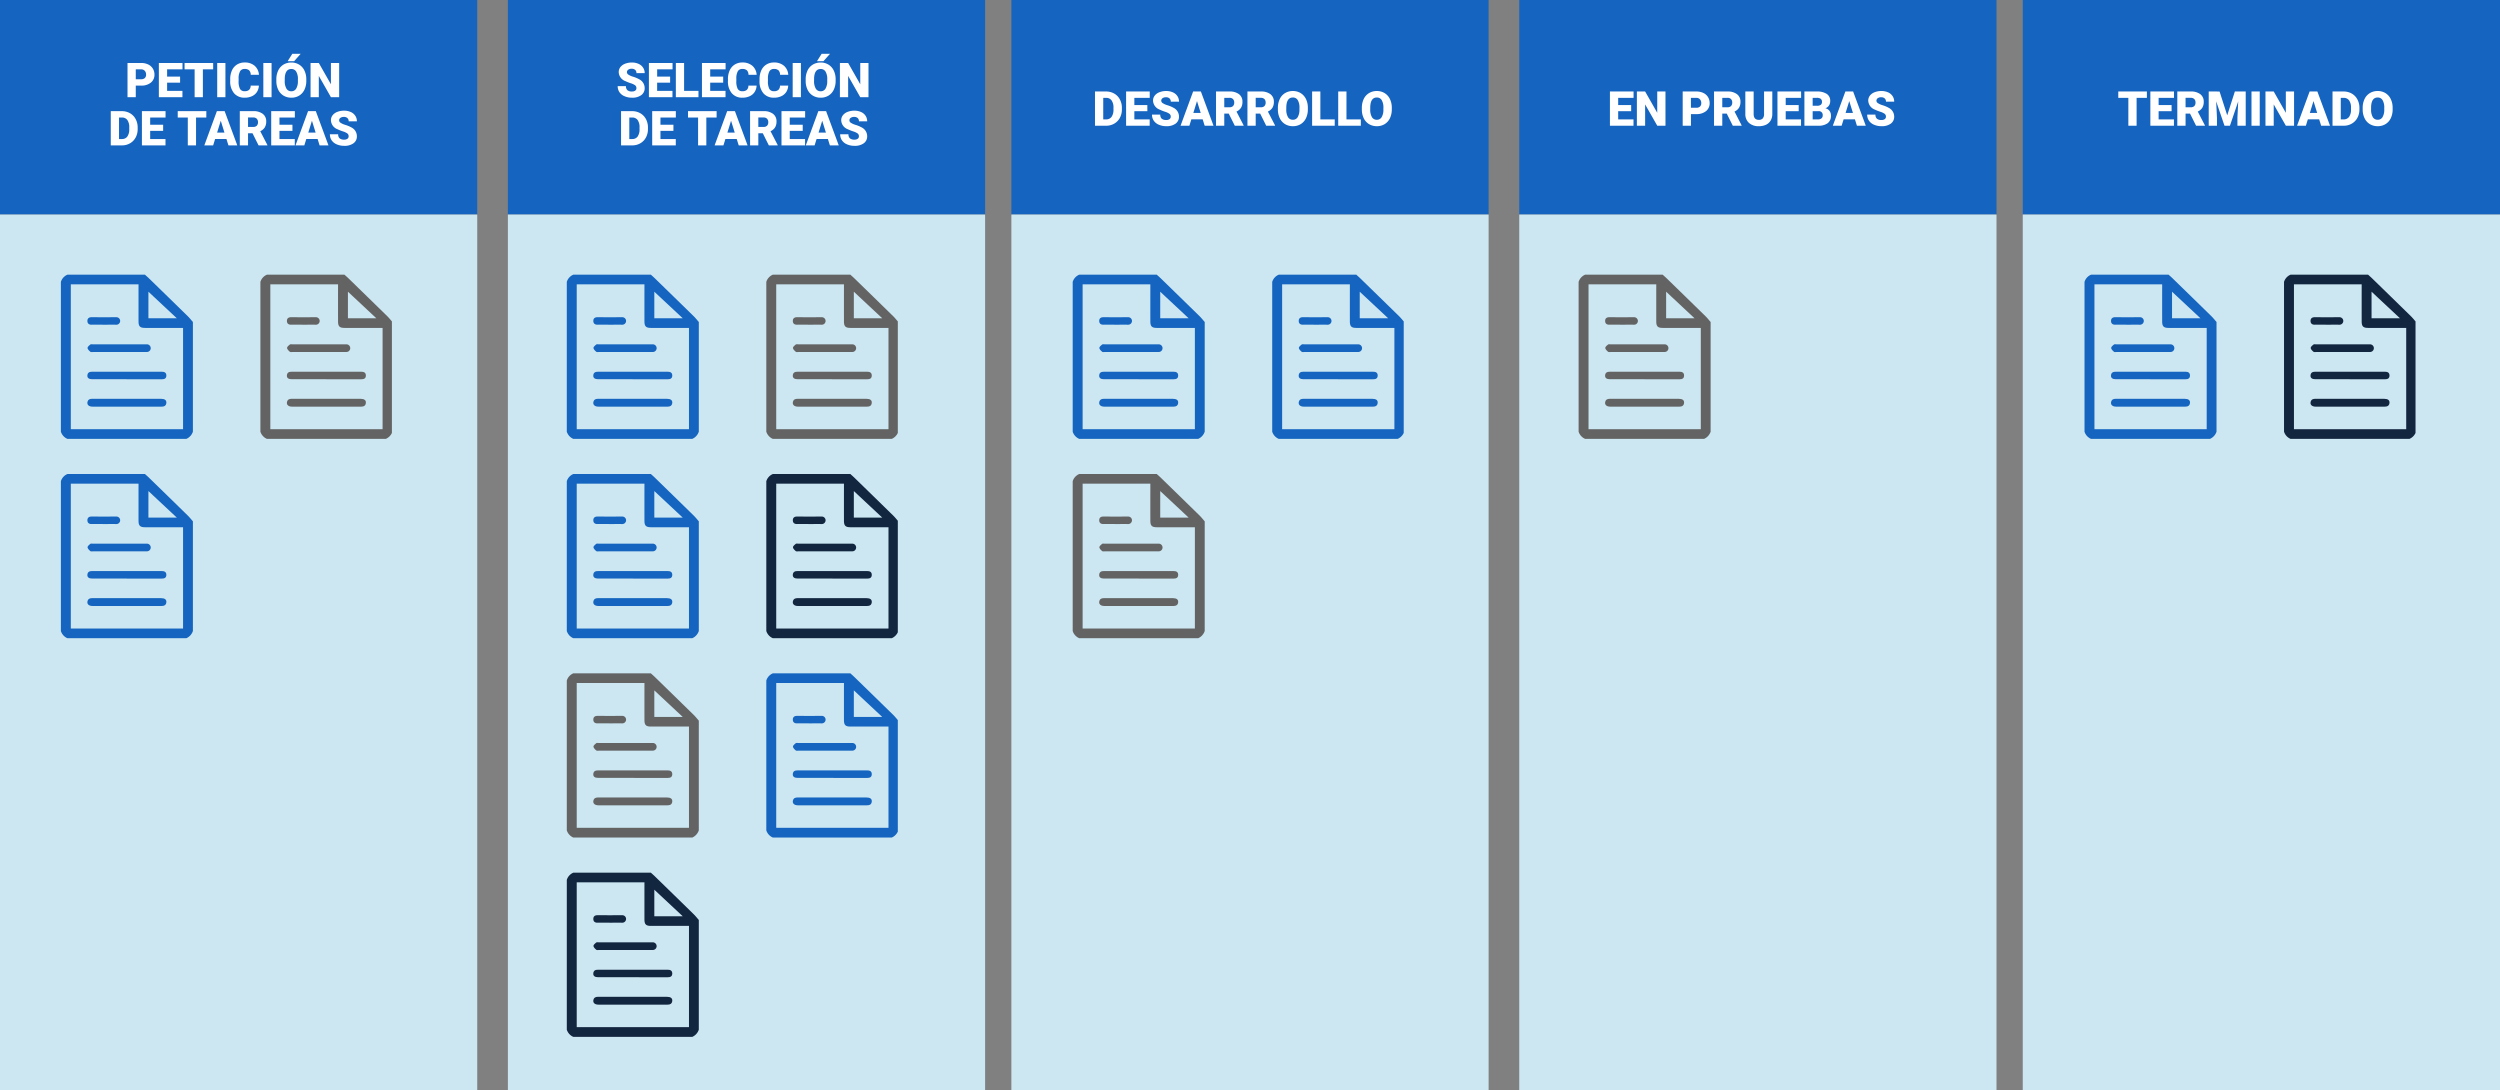 <svg xmlns="http://www.w3.org/2000/svg" xmlns:xlink="http://www.w3.org/1999/xlink" width="571" height="249" viewBox="0 0 571 249">
  <rect x="0" y="0" width="571" height="249" fill="#808080" stroke="none"/>
  <defs>
    <clipPath id="clip-path">
      <rect id="Rectángulo_57070" data-name="Rectángulo 57070" width="30.036" height="37.545" fill="#1464c0"/>
    </clipPath>
    <clipPath id="clip-path-3">
      <rect id="Rectángulo_57070-3" data-name="Rectángulo 57070" width="30.036" height="37.545" fill="#636363"/>
    </clipPath>
    <clipPath id="clip-path-10">
      <rect id="Rectángulo_57070-10" data-name="Rectángulo 57070" width="30.036" height="37.545" fill="#12263f"/>
    </clipPath>
  </defs>
  <g id="Grupo_180621" data-name="Grupo 180621" transform="translate(5230 8525)">
    <path id="Trazado_232147" data-name="Trazado 232147" d="M0,0H109V49H0Z" transform="translate(-5230 -8525)" fill="#1464c0"/>
    <path id="Trazado_232148" data-name="Trazado 232148" d="M0,0H109V49H0Z" transform="translate(-4999 -8525)" fill="#1464c0"/>
    <path id="Trazado_232149" data-name="Trazado 232149" d="M0,0H109V49H0Z" transform="translate(-4883 -8525)" fill="#1464c0"/>
    <path id="Trazado_232150" data-name="Trazado 232150" d="M0,0H109V49H0Z" transform="translate(-4768 -8525)" fill="#1464c0"/>
    <path id="Trazado_232151" data-name="Trazado 232151" d="M0,0H109V49H0Z" transform="translate(-5114 -8525)" fill="#1464c0"/>
    <path id="Trazado_232152" data-name="Trazado 232152" d="M0,0H109V200H0Z" transform="translate(-5230 -8476)" fill="#cce7f2"/>
    <path id="Trazado_232153" data-name="Trazado 232153" d="M0,0H109V200H0Z" transform="translate(-4999 -8476)" fill="#cce7f2"/>
    <path id="Trazado_232154" data-name="Trazado 232154" d="M0,0H109V200H0Z" transform="translate(-4883 -8476)" fill="#cce7f2"/>
    <path id="Trazado_232155" data-name="Trazado 232155" d="M0,0H109V200H0Z" transform="translate(-4768 -8476)" fill="#cce7f2"/>
    <path id="Trazado_232156" data-name="Trazado 232156" d="M0,0H109V200H0Z" transform="translate(-5114 -8476)" fill="#cce7f2"/>
    <g id="Grupo_179412" data-name="Grupo 179412" transform="translate(-5216.094 -8462.302)">
      <g id="Grupo_179378" data-name="Grupo 179378" transform="translate(0 0)" clip-path="url(#clip-path)">
        <path id="Trazado_228790" data-name="Trazado 228790" d="M0,35.856V1.65A2.6,2.6,0,0,1,1.5,0H19.2c.328.3.664.589.981.9q4.427,4.309,8.843,8.628c.4.4.753.85,1.127,1.277V35.856a2.719,2.719,0,0,1-1.5,1.65H1.5A2.659,2.659,0,0,1,0,35.856m27.907-23.7c-2.959,0-5.832,0-8.7,0-1.118,0-1.47-.354-1.472-1.487q-.007-3.825,0-7.651V2.205H2.267v33.08h25.64Zm-1.425-2.2L19.991,3.888V9.96Z" transform="translate(0 0.039)" fill="#1464c0"/>
        <path id="Trazado_228791" data-name="Trazado 228791" d="M49.365,188.964q3.9,0,7.793,0c.809,0,1.232.307,1.193.9-.046.7-.511.894-1.142.893q-7.868-.008-15.735-.006c-.841,0-1.3-.448-1.134-1.093.141-.563.552-.7,1.083-.7,2.647.01,5.3,0,7.943,0" transform="translate(-34.26 -160.571)" fill="#1464c0"/>
        <path id="Trazado_228792" data-name="Trazado 228792" d="M49.294,149.434q-3.933,0-7.866,0c-.765,0-1.158-.3-1.113-.873.051-.661.478-.843,1.09-.842q7.941.016,15.882,0c.615,0,1.063.192,1.067.856s-.411.873-1.044.868c-2.672-.019-5.344-.008-8.016-.008" transform="translate(-34.264 -125.516)" fill="#1464c0"/>
        <path id="Trazado_228793" data-name="Trazado 228793" d="M47.752,107.674q-2.922,0-5.845,0c-.223,0-.519.057-.655-.06-.273-.235-.617-.564-.632-.869-.012-.256.372-.568.639-.784.125-.1.385-.043.584-.044q5.994,0,11.989,0c.1,0,.2,0,.3,0a.877.877,0,1,1-.011,1.752c-.974.015-1.948.006-2.922.006H47.752" transform="translate(-34.526 -89.972)" fill="#1464c0"/>
        <path id="Trazado_228794" data-name="Trazado 228794" d="M44.09,66.483c-.922,0-1.844-.008-2.765,0-.621.008-.957-.311-.941-.9.015-.56.379-.814.95-.811q2.84.016,5.68,0A.855.855,0,1,1,47,66.486c-.971-.012-1.943,0-2.915,0" transform="translate(-34.325 -55.019)" fill="#1464c0"/>
      </g>
    </g>
    <g id="Grupo_179413" data-name="Grupo 179413" transform="translate(-4984.996 -8462.302)">
      <g id="Grupo_179378-2" data-name="Grupo 179378" transform="translate(0 0)" clip-path="url(#clip-path)">
        <path id="Trazado_228790-2" data-name="Trazado 228790" d="M0,35.856V1.65A2.6,2.6,0,0,1,1.5,0H19.2c.328.3.664.589.981.9q4.427,4.309,8.843,8.628c.4.4.753.85,1.127,1.277V35.856a2.719,2.719,0,0,1-1.5,1.65H1.5A2.659,2.659,0,0,1,0,35.856m27.907-23.7c-2.959,0-5.832,0-8.7,0-1.118,0-1.47-.354-1.472-1.487q-.007-3.825,0-7.651V2.205H2.267v33.08h25.64Zm-1.425-2.2L19.991,3.888V9.96Z" transform="translate(0 0.039)" fill="#1464c0"/>
        <path id="Trazado_228791-2" data-name="Trazado 228791" d="M49.365,188.964q3.9,0,7.793,0c.809,0,1.232.307,1.193.9-.046.7-.511.894-1.142.893q-7.868-.008-15.735-.006c-.841,0-1.3-.448-1.134-1.093.141-.563.552-.7,1.083-.7,2.647.01,5.3,0,7.943,0" transform="translate(-34.26 -160.571)" fill="#1464c0"/>
        <path id="Trazado_228792-2" data-name="Trazado 228792" d="M49.294,149.434q-3.933,0-7.866,0c-.765,0-1.158-.3-1.113-.873.051-.661.478-.843,1.09-.842q7.941.016,15.882,0c.615,0,1.063.192,1.067.856s-.411.873-1.044.868c-2.672-.019-5.344-.008-8.016-.008" transform="translate(-34.264 -125.516)" fill="#1464c0"/>
        <path id="Trazado_228793-2" data-name="Trazado 228793" d="M47.752,107.674q-2.922,0-5.845,0c-.223,0-.519.057-.655-.06-.273-.235-.617-.564-.632-.869-.012-.256.372-.568.639-.784.125-.1.385-.043.584-.044q5.994,0,11.989,0c.1,0,.2,0,.3,0a.877.877,0,1,1-.011,1.752c-.974.015-1.948.006-2.922.006H47.752" transform="translate(-34.526 -89.972)" fill="#1464c0"/>
        <path id="Trazado_228794-2" data-name="Trazado 228794" d="M44.09,66.483c-.922,0-1.844-.008-2.765,0-.621.008-.957-.311-.941-.9.015-.56.379-.814.95-.811q2.84.016,5.68,0A.855.855,0,1,1,47,66.486c-.971-.012-1.943,0-2.915,0" transform="translate(-34.325 -55.019)" fill="#1464c0"/>
      </g>
    </g>
    <g id="Grupo_179414" data-name="Grupo 179414" transform="translate(-4869.446 -8462.302)">
      <g id="Grupo_179378-3" data-name="Grupo 179378" transform="translate(0 0)" clip-path="url(#clip-path-3)">
        <path id="Trazado_228790-3" data-name="Trazado 228790" d="M0,35.856V1.65A2.6,2.6,0,0,1,1.5,0H19.2c.328.3.664.589.981.9q4.427,4.309,8.843,8.628c.4.4.753.85,1.127,1.277V35.856a2.719,2.719,0,0,1-1.5,1.65H1.5A2.659,2.659,0,0,1,0,35.856m27.907-23.7c-2.959,0-5.832,0-8.7,0-1.118,0-1.47-.354-1.472-1.487q-.007-3.825,0-7.651V2.205H2.267v33.08h25.64Zm-1.425-2.2L19.991,3.888V9.96Z" transform="translate(0 0.039)" fill="#636363"/>
        <path id="Trazado_228791-3" data-name="Trazado 228791" d="M49.365,188.964q3.9,0,7.793,0c.809,0,1.232.307,1.193.9-.046.7-.511.894-1.142.893q-7.868-.008-15.735-.006c-.841,0-1.3-.448-1.134-1.093.141-.563.552-.7,1.083-.7,2.647.01,5.3,0,7.943,0" transform="translate(-34.26 -160.571)" fill="#636363"/>
        <path id="Trazado_228792-3" data-name="Trazado 228792" d="M49.294,149.434q-3.933,0-7.866,0c-.765,0-1.158-.3-1.113-.873.051-.661.478-.843,1.09-.842q7.941.016,15.882,0c.615,0,1.063.192,1.067.856s-.411.873-1.044.868c-2.672-.019-5.344-.008-8.016-.008" transform="translate(-34.264 -125.516)" fill="#636363"/>
        <path id="Trazado_228793-3" data-name="Trazado 228793" d="M47.752,107.674q-2.922,0-5.845,0c-.223,0-.519.057-.655-.06-.273-.235-.617-.564-.632-.869-.012-.256.372-.568.639-.784.125-.1.385-.043.584-.044q5.994,0,11.989,0c.1,0,.2,0,.3,0a.877.877,0,1,1-.011,1.752c-.974.015-1.948.006-2.922.006H47.752" transform="translate(-34.526 -89.972)" fill="#636363"/>
        <path id="Trazado_228794-3" data-name="Trazado 228794" d="M44.09,66.483c-.922,0-1.844-.008-2.765,0-.621.008-.957-.311-.941-.9.015-.56.379-.814.95-.811q2.84.016,5.68,0A.855.855,0,1,1,47,66.486c-.971-.012-1.943,0-2.915,0" transform="translate(-34.325 -55.019)" fill="#636363"/>
      </g>
    </g>
    <g id="Grupo_179415" data-name="Grupo 179415" transform="translate(-4753.897 -8462.302)">
      <g id="Grupo_179378-4" data-name="Grupo 179378" transform="translate(0 0)" clip-path="url(#clip-path)">
        <path id="Trazado_228790-4" data-name="Trazado 228790" d="M0,35.856V1.65A2.6,2.6,0,0,1,1.5,0H19.2c.328.3.664.589.981.9q4.427,4.309,8.843,8.628c.4.4.753.85,1.127,1.277V35.856a2.719,2.719,0,0,1-1.5,1.65H1.5A2.659,2.659,0,0,1,0,35.856m27.907-23.7c-2.959,0-5.832,0-8.7,0-1.118,0-1.47-.354-1.472-1.487q-.007-3.825,0-7.651V2.205H2.267v33.08h25.64Zm-1.425-2.2L19.991,3.888V9.96Z" transform="translate(0 0.039)" fill="#1464c0"/>
        <path id="Trazado_228791-4" data-name="Trazado 228791" d="M49.365,188.964q3.9,0,7.793,0c.809,0,1.232.307,1.193.9-.046.7-.511.894-1.142.893q-7.868-.008-15.735-.006c-.841,0-1.3-.448-1.134-1.093.141-.563.552-.7,1.083-.7,2.647.01,5.3,0,7.943,0" transform="translate(-34.26 -160.571)" fill="#1464c0"/>
        <path id="Trazado_228792-4" data-name="Trazado 228792" d="M49.294,149.434q-3.933,0-7.866,0c-.765,0-1.158-.3-1.113-.873.051-.661.478-.843,1.09-.842q7.941.016,15.882,0c.615,0,1.063.192,1.067.856s-.411.873-1.044.868c-2.672-.019-5.344-.008-8.016-.008" transform="translate(-34.264 -125.516)" fill="#1464c0"/>
        <path id="Trazado_228793-4" data-name="Trazado 228793" d="M47.752,107.674q-2.922,0-5.845,0c-.223,0-.519.057-.655-.06-.273-.235-.617-.564-.632-.869-.012-.256.372-.568.639-.784.125-.1.385-.043.584-.044q5.994,0,11.989,0c.1,0,.2,0,.3,0a.877.877,0,1,1-.011,1.752c-.974.015-1.948.006-2.922.006H47.752" transform="translate(-34.526 -89.972)" fill="#1464c0"/>
        <path id="Trazado_228794-4" data-name="Trazado 228794" d="M44.09,66.483c-.922,0-1.844-.008-2.765,0-.621.008-.957-.311-.941-.9.015-.56.379-.814.95-.811q2.84.016,5.68,0A.855.855,0,1,1,47,66.486c-.971-.012-1.943,0-2.915,0" transform="translate(-34.325 -55.019)" fill="#1464c0"/>
      </g>
    </g>
    <g id="Grupo_179416" data-name="Grupo 179416" transform="translate(-5100.544 -8462.302)">
      <g id="Grupo_179378-5" data-name="Grupo 179378" transform="translate(0 0)" clip-path="url(#clip-path)">
        <path id="Trazado_228790-5" data-name="Trazado 228790" d="M0,35.856V1.65A2.6,2.6,0,0,1,1.5,0H19.2c.328.3.664.589.981.9q4.427,4.309,8.843,8.628c.4.4.753.85,1.127,1.277V35.856a2.719,2.719,0,0,1-1.5,1.65H1.5A2.659,2.659,0,0,1,0,35.856m27.907-23.7c-2.959,0-5.832,0-8.7,0-1.118,0-1.47-.354-1.472-1.487q-.007-3.825,0-7.651V2.205H2.267v33.08h25.64Zm-1.425-2.2L19.991,3.888V9.96Z" transform="translate(0 0.039)" fill="#1464c0"/>
        <path id="Trazado_228791-5" data-name="Trazado 228791" d="M49.365,188.964q3.9,0,7.793,0c.809,0,1.232.307,1.193.9-.046.7-.511.894-1.142.893q-7.868-.008-15.735-.006c-.841,0-1.3-.448-1.134-1.093.141-.563.552-.7,1.083-.7,2.647.01,5.3,0,7.943,0" transform="translate(-34.26 -160.571)" fill="#1464c0"/>
        <path id="Trazado_228792-5" data-name="Trazado 228792" d="M49.294,149.434q-3.933,0-7.866,0c-.765,0-1.158-.3-1.113-.873.051-.661.478-.843,1.09-.842q7.941.016,15.882,0c.615,0,1.063.192,1.067.856s-.411.873-1.044.868c-2.672-.019-5.344-.008-8.016-.008" transform="translate(-34.264 -125.516)" fill="#1464c0"/>
        <path id="Trazado_228793-5" data-name="Trazado 228793" d="M47.752,107.674q-2.922,0-5.845,0c-.223,0-.519.057-.655-.06-.273-.235-.617-.564-.632-.869-.012-.256.372-.568.639-.784.125-.1.385-.043.584-.044q5.994,0,11.989,0c.1,0,.2,0,.3,0a.877.877,0,1,1-.011,1.752c-.974.015-1.948.006-2.922.006H47.752" transform="translate(-34.526 -89.972)" fill="#1464c0"/>
        <path id="Trazado_228794-5" data-name="Trazado 228794" d="M44.09,66.483c-.922,0-1.844-.008-2.765,0-.621.008-.957-.311-.941-.9.015-.56.379-.814.95-.811q2.84.016,5.68,0A.855.855,0,1,1,47,66.486c-.971-.012-1.943,0-2.915,0" transform="translate(-34.325 -55.019)" fill="#1464c0"/>
      </g>
    </g>
    <g id="Grupo_179417" data-name="Grupo 179417" transform="translate(-5216.094 -8416.774)">
      <g id="Grupo_179378-6" data-name="Grupo 179378" transform="translate(0 0)" clip-path="url(#clip-path)">
        <path id="Trazado_228790-6" data-name="Trazado 228790" d="M0,35.856V1.65A2.6,2.6,0,0,1,1.5,0H19.2c.328.3.664.589.981.9q4.427,4.309,8.843,8.628c.4.4.753.85,1.127,1.277V35.856a2.719,2.719,0,0,1-1.5,1.65H1.5A2.659,2.659,0,0,1,0,35.856m27.907-23.7c-2.959,0-5.832,0-8.7,0-1.118,0-1.47-.354-1.472-1.487q-.007-3.825,0-7.651V2.205H2.267v33.08h25.64Zm-1.425-2.2L19.991,3.888V9.96Z" transform="translate(0 0.039)" fill="#1464c0"/>
        <path id="Trazado_228791-6" data-name="Trazado 228791" d="M49.365,188.964q3.9,0,7.793,0c.809,0,1.232.307,1.193.9-.046.7-.511.894-1.142.893q-7.868-.008-15.735-.006c-.841,0-1.3-.448-1.134-1.093.141-.563.552-.7,1.083-.7,2.647.01,5.3,0,7.943,0" transform="translate(-34.26 -160.571)" fill="#1464c0"/>
        <path id="Trazado_228792-6" data-name="Trazado 228792" d="M49.294,149.434q-3.933,0-7.866,0c-.765,0-1.158-.3-1.113-.873.051-.661.478-.843,1.09-.842q7.941.016,15.882,0c.615,0,1.063.192,1.067.856s-.411.873-1.044.868c-2.672-.019-5.344-.008-8.016-.008" transform="translate(-34.264 -125.516)" fill="#1464c0"/>
        <path id="Trazado_228793-6" data-name="Trazado 228793" d="M47.752,107.674q-2.922,0-5.845,0c-.223,0-.519.057-.655-.06-.273-.235-.617-.564-.632-.869-.012-.256.372-.568.639-.784.125-.1.385-.043.584-.044q5.994,0,11.989,0c.1,0,.2,0,.3,0a.877.877,0,1,1-.011,1.752c-.974.015-1.948.006-2.922.006H47.752" transform="translate(-34.526 -89.972)" fill="#1464c0"/>
        <path id="Trazado_228794-6" data-name="Trazado 228794" d="M44.09,66.483c-.922,0-1.844-.008-2.765,0-.621.008-.957-.311-.941-.9.015-.56.379-.814.95-.811q2.84.016,5.68,0A.855.855,0,1,1,47,66.486c-.971-.012-1.943,0-2.915,0" transform="translate(-34.325 -55.019)" fill="#1464c0"/>
      </g>
    </g>
    <g id="Grupo_179418" data-name="Grupo 179418" transform="translate(-4984.996 -8416.774)">
      <g id="Grupo_179378-7" data-name="Grupo 179378" transform="translate(0 0)" clip-path="url(#clip-path-3)">
        <path id="Trazado_228790-7" data-name="Trazado 228790" d="M0,35.856V1.65A2.6,2.6,0,0,1,1.5,0H19.2c.328.3.664.589.981.9q4.427,4.309,8.843,8.628c.4.4.753.85,1.127,1.277V35.856a2.719,2.719,0,0,1-1.5,1.65H1.5A2.659,2.659,0,0,1,0,35.856m27.907-23.7c-2.959,0-5.832,0-8.7,0-1.118,0-1.47-.354-1.472-1.487q-.007-3.825,0-7.651V2.205H2.267v33.08h25.64Zm-1.425-2.2L19.991,3.888V9.96Z" transform="translate(0 0.039)" fill="#636363"/>
        <path id="Trazado_228791-7" data-name="Trazado 228791" d="M49.365,188.964q3.9,0,7.793,0c.809,0,1.232.307,1.193.9-.046.7-.511.894-1.142.893q-7.868-.008-15.735-.006c-.841,0-1.3-.448-1.134-1.093.141-.563.552-.7,1.083-.7,2.647.01,5.3,0,7.943,0" transform="translate(-34.26 -160.571)" fill="#636363"/>
        <path id="Trazado_228792-7" data-name="Trazado 228792" d="M49.294,149.434q-3.933,0-7.866,0c-.765,0-1.158-.3-1.113-.873.051-.661.478-.843,1.09-.842q7.941.016,15.882,0c.615,0,1.063.192,1.067.856s-.411.873-1.044.868c-2.672-.019-5.344-.008-8.016-.008" transform="translate(-34.264 -125.516)" fill="#636363"/>
        <path id="Trazado_228793-7" data-name="Trazado 228793" d="M47.752,107.674q-2.922,0-5.845,0c-.223,0-.519.057-.655-.06-.273-.235-.617-.564-.632-.869-.012-.256.372-.568.639-.784.125-.1.385-.043.584-.044q5.994,0,11.989,0c.1,0,.2,0,.3,0a.877.877,0,1,1-.011,1.752c-.974.015-1.948.006-2.922.006H47.752" transform="translate(-34.526 -89.972)" fill="#636363"/>
        <path id="Trazado_228794-7" data-name="Trazado 228794" d="M44.09,66.483c-.922,0-1.844-.008-2.765,0-.621.008-.957-.311-.941-.9.015-.56.379-.814.95-.811q2.84.016,5.68,0A.855.855,0,1,1,47,66.486c-.971-.012-1.943,0-2.915,0" transform="translate(-34.325 -55.019)" fill="#636363"/>
      </g>
    </g>
    <g id="Grupo_179419" data-name="Grupo 179419" transform="translate(-5100.544 -8416.774)">
      <g id="Grupo_179378-8" data-name="Grupo 179378" transform="translate(0 0)" clip-path="url(#clip-path)">
        <path id="Trazado_228790-8" data-name="Trazado 228790" d="M0,35.856V1.65A2.6,2.6,0,0,1,1.5,0H19.2c.328.3.664.589.981.9q4.427,4.309,8.843,8.628c.4.4.753.85,1.127,1.277V35.856a2.719,2.719,0,0,1-1.5,1.65H1.5A2.659,2.659,0,0,1,0,35.856m27.907-23.7c-2.959,0-5.832,0-8.7,0-1.118,0-1.47-.354-1.472-1.487q-.007-3.825,0-7.651V2.205H2.267v33.08h25.64Zm-1.425-2.2L19.991,3.888V9.96Z" transform="translate(0 0.039)" fill="#1464c0"/>
        <path id="Trazado_228791-8" data-name="Trazado 228791" d="M49.365,188.964q3.9,0,7.793,0c.809,0,1.232.307,1.193.9-.046.7-.511.894-1.142.893q-7.868-.008-15.735-.006c-.841,0-1.3-.448-1.134-1.093.141-.563.552-.7,1.083-.7,2.647.01,5.3,0,7.943,0" transform="translate(-34.26 -160.571)" fill="#1464c0"/>
        <path id="Trazado_228792-8" data-name="Trazado 228792" d="M49.294,149.434q-3.933,0-7.866,0c-.765,0-1.158-.3-1.113-.873.051-.661.478-.843,1.09-.842q7.941.016,15.882,0c.615,0,1.063.192,1.067.856s-.411.873-1.044.868c-2.672-.019-5.344-.008-8.016-.008" transform="translate(-34.264 -125.516)" fill="#1464c0"/>
        <path id="Trazado_228793-8" data-name="Trazado 228793" d="M47.752,107.674q-2.922,0-5.845,0c-.223,0-.519.057-.655-.06-.273-.235-.617-.564-.632-.869-.012-.256.372-.568.639-.784.125-.1.385-.043.584-.044q5.994,0,11.989,0c.1,0,.2,0,.3,0a.877.877,0,1,1-.011,1.752c-.974.015-1.948.006-2.922.006H47.752" transform="translate(-34.526 -89.972)" fill="#1464c0"/>
        <path id="Trazado_228794-8" data-name="Trazado 228794" d="M44.09,66.483c-.922,0-1.844-.008-2.765,0-.621.008-.957-.311-.941-.9.015-.56.379-.814.95-.811q2.84.016,5.68,0A.855.855,0,1,1,47,66.486c-.971-.012-1.943,0-2.915,0" transform="translate(-34.325 -55.019)" fill="#1464c0"/>
      </g>
    </g>
    <g id="Grupo_179420" data-name="Grupo 179420" transform="translate(-5100.544 -8371.247)">
      <g id="Grupo_179378-9" data-name="Grupo 179378" transform="translate(0 0)" clip-path="url(#clip-path-3)">
        <path id="Trazado_228790-9" data-name="Trazado 228790" d="M0,35.856V1.65A2.6,2.6,0,0,1,1.5,0H19.2c.328.3.664.589.981.9q4.427,4.309,8.843,8.628c.4.4.753.85,1.127,1.277V35.856a2.719,2.719,0,0,1-1.5,1.65H1.5A2.659,2.659,0,0,1,0,35.856m27.907-23.7c-2.959,0-5.832,0-8.7,0-1.118,0-1.47-.354-1.472-1.487q-.007-3.825,0-7.651V2.205H2.267v33.08h25.64Zm-1.425-2.2L19.991,3.888V9.96Z" transform="translate(0 0.039)" fill="#636363"/>
        <path id="Trazado_228791-9" data-name="Trazado 228791" d="M49.365,188.964q3.9,0,7.793,0c.809,0,1.232.307,1.193.9-.046.7-.511.894-1.142.893q-7.868-.008-15.735-.006c-.841,0-1.3-.448-1.134-1.093.141-.563.552-.7,1.083-.7,2.647.01,5.3,0,7.943,0" transform="translate(-34.26 -160.571)" fill="#636363"/>
        <path id="Trazado_228792-9" data-name="Trazado 228792" d="M49.294,149.434q-3.933,0-7.866,0c-.765,0-1.158-.3-1.113-.873.051-.661.478-.843,1.09-.842q7.941.016,15.882,0c.615,0,1.063.192,1.067.856s-.411.873-1.044.868c-2.672-.019-5.344-.008-8.016-.008" transform="translate(-34.264 -125.516)" fill="#636363"/>
        <path id="Trazado_228793-9" data-name="Trazado 228793" d="M47.752,107.674q-2.922,0-5.845,0c-.223,0-.519.057-.655-.06-.273-.235-.617-.564-.632-.869-.012-.256.372-.568.639-.784.125-.1.385-.043.584-.044q5.994,0,11.989,0c.1,0,.2,0,.3,0a.877.877,0,1,1-.011,1.752c-.974.015-1.948.006-2.922.006H47.752" transform="translate(-34.526 -89.972)" fill="#636363"/>
        <path id="Trazado_228794-9" data-name="Trazado 228794" d="M44.09,66.483c-.922,0-1.844-.008-2.765,0-.621.008-.957-.311-.941-.9.015-.56.379-.814.95-.811q2.84.016,5.68,0A.855.855,0,1,1,47,66.486c-.971-.012-1.943,0-2.915,0" transform="translate(-34.325 -55.019)" fill="#636363"/>
      </g>
    </g>
    <g id="Grupo_179421" data-name="Grupo 179421" transform="translate(-5100.544 -8325.72)">
      <g id="Grupo_179378-10" data-name="Grupo 179378" transform="translate(0 0)" clip-path="url(#clip-path-10)">
        <path id="Trazado_228790-10" data-name="Trazado 228790" d="M0,35.856V1.65A2.6,2.6,0,0,1,1.5,0H19.2c.328.3.664.589.981.9q4.427,4.309,8.843,8.628c.4.4.753.85,1.127,1.277V35.856a2.719,2.719,0,0,1-1.5,1.65H1.5A2.659,2.659,0,0,1,0,35.856m27.907-23.7c-2.959,0-5.832,0-8.7,0-1.118,0-1.47-.354-1.472-1.487q-.007-3.825,0-7.651V2.205H2.267v33.08h25.64Zm-1.425-2.2L19.991,3.888V9.96Z" transform="translate(0 0.039)" fill="#12263f"/>
        <path id="Trazado_228791-10" data-name="Trazado 228791" d="M49.365,188.964q3.9,0,7.793,0c.809,0,1.232.307,1.193.9-.046.7-.511.894-1.142.893q-7.868-.008-15.735-.006c-.841,0-1.3-.448-1.134-1.093.141-.563.552-.7,1.083-.7,2.647.01,5.3,0,7.943,0" transform="translate(-34.26 -160.571)" fill="#12263f"/>
        <path id="Trazado_228792-10" data-name="Trazado 228792" d="M49.294,149.434q-3.933,0-7.866,0c-.765,0-1.158-.3-1.113-.873.051-.661.478-.843,1.09-.842q7.941.016,15.882,0c.615,0,1.063.192,1.067.856s-.411.873-1.044.868c-2.672-.019-5.344-.008-8.016-.008" transform="translate(-34.264 -125.516)" fill="#12263f"/>
        <path id="Trazado_228793-10" data-name="Trazado 228793" d="M47.752,107.674q-2.922,0-5.845,0c-.223,0-.519.057-.655-.06-.273-.235-.617-.564-.632-.869-.012-.256.372-.568.639-.784.125-.1.385-.043.584-.044q5.994,0,11.989,0c.1,0,.2,0,.3,0a.877.877,0,1,1-.011,1.752c-.974.015-1.948.006-2.922.006H47.752" transform="translate(-34.526 -89.972)" fill="#12263f"/>
        <path id="Trazado_228794-10" data-name="Trazado 228794" d="M44.09,66.483c-.922,0-1.844-.008-2.765,0-.621.008-.957-.311-.941-.9.015-.56.379-.814.95-.811q2.84.016,5.68,0A.855.855,0,1,1,47,66.486c-.971-.012-1.943,0-2.915,0" transform="translate(-34.325 -55.019)" fill="#12263f"/>
      </g>
    </g>
    <g id="Grupo_179422" data-name="Grupo 179422" transform="translate(-5170.525 -8462.302)">
      <g id="Grupo_179378-11" data-name="Grupo 179378" transform="translate(0 0)" clip-path="url(#clip-path-3)">
        <path id="Trazado_228790-11" data-name="Trazado 228790" d="M0,35.856V1.65A2.6,2.6,0,0,1,1.5,0H19.2c.328.3.664.589.981.9q4.427,4.309,8.843,8.628c.4.4.753.85,1.127,1.277V35.856a2.719,2.719,0,0,1-1.5,1.65H1.5A2.659,2.659,0,0,1,0,35.856m27.907-23.7c-2.959,0-5.832,0-8.7,0-1.118,0-1.47-.354-1.472-1.487q-.007-3.825,0-7.651V2.205H2.267v33.08h25.64Zm-1.425-2.2L19.991,3.888V9.96Z" transform="translate(0 0.039)" fill="#636363"/>
        <path id="Trazado_228791-11" data-name="Trazado 228791" d="M49.365,188.964q3.9,0,7.793,0c.809,0,1.232.307,1.193.9-.046.7-.511.894-1.142.893q-7.868-.008-15.735-.006c-.841,0-1.3-.448-1.134-1.093.141-.563.552-.7,1.083-.7,2.647.01,5.3,0,7.943,0" transform="translate(-34.26 -160.571)" fill="#636363"/>
        <path id="Trazado_228792-11" data-name="Trazado 228792" d="M49.294,149.434q-3.933,0-7.866,0c-.765,0-1.158-.3-1.113-.873.051-.661.478-.843,1.09-.842q7.941.016,15.882,0c.615,0,1.063.192,1.067.856s-.411.873-1.044.868c-2.672-.019-5.344-.008-8.016-.008" transform="translate(-34.264 -125.516)" fill="#636363"/>
        <path id="Trazado_228793-11" data-name="Trazado 228793" d="M47.752,107.674q-2.922,0-5.845,0c-.223,0-.519.057-.655-.06-.273-.235-.617-.564-.632-.869-.012-.256.372-.568.639-.784.125-.1.385-.043.584-.044q5.994,0,11.989,0c.1,0,.2,0,.3,0a.877.877,0,1,1-.011,1.752c-.974.015-1.948.006-2.922.006H47.752" transform="translate(-34.526 -89.972)" fill="#636363"/>
        <path id="Trazado_228794-11" data-name="Trazado 228794" d="M44.09,66.483c-.922,0-1.844-.008-2.765,0-.621.008-.957-.311-.941-.9.015-.56.379-.814.95-.811q2.84.016,5.68,0A.855.855,0,1,1,47,66.486c-.971-.012-1.943,0-2.915,0" transform="translate(-34.325 -55.019)" fill="#636363"/>
      </g>
    </g>
    <g id="Grupo_179423" data-name="Grupo 179423" transform="translate(-4939.427 -8462.302)">
      <g id="Grupo_179378-12" data-name="Grupo 179378" transform="translate(0 0)" clip-path="url(#clip-path)">
        <path id="Trazado_228790-12" data-name="Trazado 228790" d="M0,35.856V1.65A2.6,2.6,0,0,1,1.5,0H19.2c.328.3.664.589.981.9q4.427,4.309,8.843,8.628c.4.4.753.85,1.127,1.277V35.856a2.719,2.719,0,0,1-1.5,1.65H1.5A2.659,2.659,0,0,1,0,35.856m27.907-23.7c-2.959,0-5.832,0-8.7,0-1.118,0-1.47-.354-1.472-1.487q-.007-3.825,0-7.651V2.205H2.267v33.08h25.64Zm-1.425-2.2L19.991,3.888V9.96Z" transform="translate(0 0.039)" fill="#1464c0"/>
        <path id="Trazado_228791-12" data-name="Trazado 228791" d="M49.365,188.964q3.9,0,7.793,0c.809,0,1.232.307,1.193.9-.046.7-.511.894-1.142.893q-7.868-.008-15.735-.006c-.841,0-1.3-.448-1.134-1.093.141-.563.552-.7,1.083-.7,2.647.01,5.3,0,7.943,0" transform="translate(-34.26 -160.571)" fill="#1464c0"/>
        <path id="Trazado_228792-12" data-name="Trazado 228792" d="M49.294,149.434q-3.933,0-7.866,0c-.765,0-1.158-.3-1.113-.873.051-.661.478-.843,1.09-.842q7.941.016,15.882,0c.615,0,1.063.192,1.067.856s-.411.873-1.044.868c-2.672-.019-5.344-.008-8.016-.008" transform="translate(-34.264 -125.516)" fill="#1464c0"/>
        <path id="Trazado_228793-12" data-name="Trazado 228793" d="M47.752,107.674q-2.922,0-5.845,0c-.223,0-.519.057-.655-.06-.273-.235-.617-.564-.632-.869-.012-.256.372-.568.639-.784.125-.1.385-.043.584-.044q5.994,0,11.989,0c.1,0,.2,0,.3,0a.877.877,0,1,1-.011,1.752c-.974.015-1.948.006-2.922.006H47.752" transform="translate(-34.526 -89.972)" fill="#1464c0"/>
        <path id="Trazado_228794-12" data-name="Trazado 228794" d="M44.09,66.483c-.922,0-1.844-.008-2.765,0-.621.008-.957-.311-.941-.9.015-.56.379-.814.95-.811q2.84.016,5.68,0A.855.855,0,1,1,47,66.486c-.971-.012-1.943,0-2.915,0" transform="translate(-34.325 -55.019)" fill="#1464c0"/>
      </g>
    </g>
    <g id="Grupo_179424" data-name="Grupo 179424" transform="translate(-4708.329 -8462.302)">
      <g id="Grupo_179378-13" data-name="Grupo 179378" transform="translate(0 0)" clip-path="url(#clip-path-10)">
        <path id="Trazado_228790-13" data-name="Trazado 228790" d="M0,35.856V1.65A2.6,2.6,0,0,1,1.5,0H19.2c.328.3.664.589.981.9q4.427,4.309,8.843,8.628c.4.4.753.85,1.127,1.277V35.856a2.719,2.719,0,0,1-1.5,1.65H1.5A2.659,2.659,0,0,1,0,35.856m27.907-23.7c-2.959,0-5.832,0-8.7,0-1.118,0-1.47-.354-1.472-1.487q-.007-3.825,0-7.651V2.205H2.267v33.08h25.64Zm-1.425-2.2L19.991,3.888V9.96Z" transform="translate(0 0.039)" fill="#12263f"/>
        <path id="Trazado_228791-13" data-name="Trazado 228791" d="M49.365,188.964q3.9,0,7.793,0c.809,0,1.232.307,1.193.9-.046.7-.511.894-1.142.893q-7.868-.008-15.735-.006c-.841,0-1.3-.448-1.134-1.093.141-.563.552-.7,1.083-.7,2.647.01,5.3,0,7.943,0" transform="translate(-34.26 -160.571)" fill="#12263f"/>
        <path id="Trazado_228792-13" data-name="Trazado 228792" d="M49.294,149.434q-3.933,0-7.866,0c-.765,0-1.158-.3-1.113-.873.051-.661.478-.843,1.09-.842q7.941.016,15.882,0c.615,0,1.063.192,1.067.856s-.411.873-1.044.868c-2.672-.019-5.344-.008-8.016-.008" transform="translate(-34.264 -125.516)" fill="#12263f"/>
        <path id="Trazado_228793-13" data-name="Trazado 228793" d="M47.752,107.674q-2.922,0-5.845,0c-.223,0-.519.057-.655-.06-.273-.235-.617-.564-.632-.869-.012-.256.372-.568.639-.784.125-.1.385-.043.584-.044q5.994,0,11.989,0c.1,0,.2,0,.3,0a.877.877,0,1,1-.011,1.752c-.974.015-1.948.006-2.922.006H47.752" transform="translate(-34.526 -89.972)" fill="#12263f"/>
        <path id="Trazado_228794-13" data-name="Trazado 228794" d="M44.09,66.483c-.922,0-1.844-.008-2.765,0-.621.008-.957-.311-.941-.9.015-.56.379-.814.95-.811q2.84.016,5.68,0A.855.855,0,1,1,47,66.486c-.971-.012-1.943,0-2.915,0" transform="translate(-34.325 -55.019)" fill="#12263f"/>
      </g>
    </g>
    <g id="Grupo_179425" data-name="Grupo 179425" transform="translate(-5054.976 -8462.302)">
      <g id="Grupo_179378-14" data-name="Grupo 179378" transform="translate(0 0)" clip-path="url(#clip-path-3)">
        <path id="Trazado_228790-14" data-name="Trazado 228790" d="M0,35.856V1.65A2.6,2.6,0,0,1,1.5,0H19.2c.328.3.664.589.981.9q4.427,4.309,8.843,8.628c.4.4.753.85,1.127,1.277V35.856a2.719,2.719,0,0,1-1.5,1.65H1.5A2.659,2.659,0,0,1,0,35.856m27.907-23.7c-2.959,0-5.832,0-8.7,0-1.118,0-1.47-.354-1.472-1.487q-.007-3.825,0-7.651V2.205H2.267v33.08h25.64Zm-1.425-2.2L19.991,3.888V9.96Z" transform="translate(0 0.039)" fill="#636363"/>
        <path id="Trazado_228791-14" data-name="Trazado 228791" d="M49.365,188.964q3.9,0,7.793,0c.809,0,1.232.307,1.193.9-.046.7-.511.894-1.142.893q-7.868-.008-15.735-.006c-.841,0-1.3-.448-1.134-1.093.141-.563.552-.7,1.083-.7,2.647.01,5.3,0,7.943,0" transform="translate(-34.26 -160.571)" fill="#636363"/>
        <path id="Trazado_228792-14" data-name="Trazado 228792" d="M49.294,149.434q-3.933,0-7.866,0c-.765,0-1.158-.3-1.113-.873.051-.661.478-.843,1.09-.842q7.941.016,15.882,0c.615,0,1.063.192,1.067.856s-.411.873-1.044.868c-2.672-.019-5.344-.008-8.016-.008" transform="translate(-34.264 -125.516)" fill="#636363"/>
        <path id="Trazado_228793-14" data-name="Trazado 228793" d="M47.752,107.674q-2.922,0-5.845,0c-.223,0-.519.057-.655-.06-.273-.235-.617-.564-.632-.869-.012-.256.372-.568.639-.784.125-.1.385-.043.584-.044q5.994,0,11.989,0c.1,0,.2,0,.3,0a.877.877,0,1,1-.011,1.752c-.974.015-1.948.006-2.922.006H47.752" transform="translate(-34.526 -89.972)" fill="#636363"/>
        <path id="Trazado_228794-14" data-name="Trazado 228794" d="M44.09,66.483c-.922,0-1.844-.008-2.765,0-.621.008-.957-.311-.941-.9.015-.56.379-.814.95-.811q2.84.016,5.68,0A.855.855,0,1,1,47,66.486c-.971-.012-1.943,0-2.915,0" transform="translate(-34.325 -55.019)" fill="#636363"/>
      </g>
    </g>
    <g id="Grupo_179426" data-name="Grupo 179426" transform="translate(-5054.976 -8416.774)">
      <g id="Grupo_179378-15" data-name="Grupo 179378" transform="translate(0 0)" clip-path="url(#clip-path-10)">
        <path id="Trazado_228790-15" data-name="Trazado 228790" d="M0,35.856V1.65A2.6,2.6,0,0,1,1.5,0H19.2c.328.3.664.589.981.9q4.427,4.309,8.843,8.628c.4.4.753.85,1.127,1.277V35.856a2.719,2.719,0,0,1-1.5,1.65H1.5A2.659,2.659,0,0,1,0,35.856m27.907-23.7c-2.959,0-5.832,0-8.7,0-1.118,0-1.47-.354-1.472-1.487q-.007-3.825,0-7.651V2.205H2.267v33.08h25.64Zm-1.425-2.2L19.991,3.888V9.96Z" transform="translate(0 0.039)" fill="#12263f"/>
        <path id="Trazado_228791-15" data-name="Trazado 228791" d="M49.365,188.964q3.9,0,7.793,0c.809,0,1.232.307,1.193.9-.046.7-.511.894-1.142.893q-7.868-.008-15.735-.006c-.841,0-1.3-.448-1.134-1.093.141-.563.552-.7,1.083-.7,2.647.01,5.3,0,7.943,0" transform="translate(-34.26 -160.571)" fill="#12263f"/>
        <path id="Trazado_228792-15" data-name="Trazado 228792" d="M49.294,149.434q-3.933,0-7.866,0c-.765,0-1.158-.3-1.113-.873.051-.661.478-.843,1.09-.842q7.941.016,15.882,0c.615,0,1.063.192,1.067.856s-.411.873-1.044.868c-2.672-.019-5.344-.008-8.016-.008" transform="translate(-34.264 -125.516)" fill="#12263f"/>
        <path id="Trazado_228793-15" data-name="Trazado 228793" d="M47.752,107.674q-2.922,0-5.845,0c-.223,0-.519.057-.655-.06-.273-.235-.617-.564-.632-.869-.012-.256.372-.568.639-.784.125-.1.385-.043.584-.044q5.994,0,11.989,0c.1,0,.2,0,.3,0a.877.877,0,1,1-.011,1.752c-.974.015-1.948.006-2.922.006H47.752" transform="translate(-34.526 -89.972)" fill="#12263f"/>
        <path id="Trazado_228794-15" data-name="Trazado 228794" d="M44.09,66.483c-.922,0-1.844-.008-2.765,0-.621.008-.957-.311-.941-.9.015-.56.379-.814.95-.811q2.84.016,5.68,0A.855.855,0,1,1,47,66.486c-.971-.012-1.943,0-2.915,0" transform="translate(-34.325 -55.019)" fill="#12263f"/>
      </g>
    </g>
    <g id="Grupo_179427" data-name="Grupo 179427" transform="translate(-5054.976 -8371.247)">
      <g id="Grupo_179378-16" data-name="Grupo 179378" transform="translate(0 0)" clip-path="url(#clip-path)">
        <path id="Trazado_228790-16" data-name="Trazado 228790" d="M0,35.856V1.65A2.6,2.6,0,0,1,1.5,0H19.2c.328.3.664.589.981.9q4.427,4.309,8.843,8.628c.4.4.753.85,1.127,1.277V35.856a2.719,2.719,0,0,1-1.5,1.65H1.5A2.659,2.659,0,0,1,0,35.856m27.907-23.7c-2.959,0-5.832,0-8.7,0-1.118,0-1.47-.354-1.472-1.487q-.007-3.825,0-7.651V2.205H2.267v33.08h25.64Zm-1.425-2.2L19.991,3.888V9.96Z" transform="translate(0 0.039)" fill="#1464c0"/>
        <path id="Trazado_228791-16" data-name="Trazado 228791" d="M49.365,188.964q3.9,0,7.793,0c.809,0,1.232.307,1.193.9-.046.7-.511.894-1.142.893q-7.868-.008-15.735-.006c-.841,0-1.3-.448-1.134-1.093.141-.563.552-.7,1.083-.7,2.647.01,5.3,0,7.943,0" transform="translate(-34.26 -160.571)" fill="#1464c0"/>
        <path id="Trazado_228792-16" data-name="Trazado 228792" d="M49.294,149.434q-3.933,0-7.866,0c-.765,0-1.158-.3-1.113-.873.051-.661.478-.843,1.09-.842q7.941.016,15.882,0c.615,0,1.063.192,1.067.856s-.411.873-1.044.868c-2.672-.019-5.344-.008-8.016-.008" transform="translate(-34.264 -125.516)" fill="#1464c0"/>
        <path id="Trazado_228793-16" data-name="Trazado 228793" d="M47.752,107.674q-2.922,0-5.845,0c-.223,0-.519.057-.655-.06-.273-.235-.617-.564-.632-.869-.012-.256.372-.568.639-.784.125-.1.385-.043.584-.044q5.994,0,11.989,0c.1,0,.2,0,.3,0a.877.877,0,1,1-.011,1.752c-.974.015-1.948.006-2.922.006H47.752" transform="translate(-34.526 -89.972)" fill="#1464c0"/>
        <path id="Trazado_228794-16" data-name="Trazado 228794" d="M44.09,66.483c-.922,0-1.844-.008-2.765,0-.621.008-.957-.311-.941-.9.015-.56.379-.814.95-.811q2.84.016,5.68,0A.855.855,0,1,1,47,66.486c-.971-.012-1.943,0-2.915,0" transform="translate(-34.325 -55.019)" fill="#1464c0"/>
      </g>
    </g>
    <path id="Trazado_232157" data-name="Trazado 232157" d="M-22.29-2.653V0h-1.885V-7.82h3.121a3.635,3.635,0,0,1,1.587.33,2.489,2.489,0,0,1,1.069.94,2.567,2.567,0,0,1,.379,1.383,2.263,2.263,0,0,1-.819,1.829,3.4,3.4,0,0,1-2.248.685Zm0-1.456h1.235a1.165,1.165,0,0,0,.835-.274,1.018,1.018,0,0,0,.287-.773,1.258,1.258,0,0,0-.3-.875,1.046,1.046,0,0,0-.806-.333H-22.29Zm10.125.79H-15.13V-1.45h3.5V0h-5.387V-7.82h5.4v1.456H-15.13v1.649h2.965Zm7.552-3.045H-6.961V0H-8.846V-6.365h-2.3V-7.82h6.537ZM-1.81,0H-3.69V-7.82h1.88ZM5.828-2.648a2.856,2.856,0,0,1-.44,1.442,2.658,2.658,0,0,1-1.131.969A3.848,3.848,0,0,1,2.594.107,3.071,3.071,0,0,1,.167-.9,4.147,4.147,0,0,1-.72-3.733V-4.12a4.734,4.734,0,0,1,.4-2.011A3.032,3.032,0,0,1,.833-7.463a3.214,3.214,0,0,1,1.74-.47,3.371,3.371,0,0,1,2.288.749,2.96,2.96,0,0,1,.983,2.065H3.964A1.4,1.4,0,0,0,3.6-6.145a1.48,1.48,0,0,0-1.031-.312,1.126,1.126,0,0,0-1.031.526A3.383,3.383,0,0,0,1.2-4.249V-3.7a3.743,3.743,0,0,0,.314,1.789,1.15,1.15,0,0,0,1.082.537,1.448,1.448,0,0,0,.994-.306,1.3,1.3,0,0,0,.365-.972ZM8.728,0H6.848V-7.82h1.88Zm7.933-3.749a4.612,4.612,0,0,1-.424,2.025A3.136,3.136,0,0,1,15.031-.368,3.358,3.358,0,0,1,13.25.107a3.405,3.405,0,0,1-1.772-.459,3.131,3.131,0,0,1-1.206-1.313,4.479,4.479,0,0,1-.454-1.96v-.44a4.632,4.632,0,0,1,.422-2.028A3.128,3.128,0,0,1,11.448-7.45a3.381,3.381,0,0,1,1.791-.478,3.348,3.348,0,0,1,1.772.473A3.185,3.185,0,0,1,16.223-6.11a4.5,4.5,0,0,1,.438,2Zm-1.917-.328a3.289,3.289,0,0,0-.389-1.77,1.249,1.249,0,0,0-1.115-.6q-1.418,0-1.5,2.127l-.005.575a3.382,3.382,0,0,0,.381,1.767,1.247,1.247,0,0,0,1.133.618,1.232,1.232,0,0,0,1.1-.607,3.29,3.29,0,0,0,.392-1.746ZM13.46-9.915h1.912L13.879-8.229l-1.477,0ZM24.165,0H22.29L19.519-4.866V0H17.633V-7.82h1.885l2.766,4.866V-7.82h1.88ZM-28,11V3.18h2.519a3.706,3.706,0,0,1,1.864.47,3.3,3.3,0,0,1,1.292,1.327,4.005,4.005,0,0,1,.47,1.92v.36a4.029,4.029,0,0,1-.454,1.926,3.318,3.318,0,0,1-1.278,1.332,3.624,3.624,0,0,1-1.84.486Zm1.885-6.365V9.55h.655a1.467,1.467,0,0,0,1.246-.577,2.829,2.829,0,0,0,.435-1.716V6.918A2.806,2.806,0,0,0-24.21,5.21a1.492,1.492,0,0,0-1.268-.575Zm10.076,3.045H-19V9.55h3.5V11h-5.387V3.18h5.4V4.635H-19V6.284h2.965Zm9.861-3.045H-8.521V11h-1.885V4.635h-2.3V3.18h6.537Zm4.592,4.9H-4.165L-4.616,11H-6.631l2.868-7.82H-1.99L.9,11H-1.125ZM-3.714,8.083h1.681l-.843-2.712Zm8.089.15H3.354V11H1.469V3.18H4.547A3.435,3.435,0,0,1,6.722,3.8,2.091,2.091,0,0,1,7.506,5.54a2.539,2.539,0,0,1-.33,1.352,2.345,2.345,0,0,1-1.034.869l1.633,3.158V11H5.755ZM3.354,6.784H4.547A1.07,1.07,0,0,0,5.355,6.5a1.093,1.093,0,0,0,.271-.789,1.106,1.106,0,0,0-.274-.794,1.06,1.06,0,0,0-.806-.288H3.354Zm10.141.9H10.53V9.55h3.5V11H8.645V3.18h5.4V4.635H10.53V6.284h2.965Zm5.747,1.858H16.658L16.207,11H14.193l2.868-7.82h1.772L21.723,11H19.7ZM17.11,8.083h1.681l-.843-2.712Zm9.217.838a.775.775,0,0,0-.293-.645A3.638,3.638,0,0,0,25.005,7.8a9.868,9.868,0,0,1-1.2-.478,2.278,2.278,0,0,1-1.52-2.052,1.84,1.84,0,0,1,.379-1.147,2.449,2.449,0,0,1,1.072-.773,4.17,4.17,0,0,1,1.558-.277,3.647,3.647,0,0,1,1.512.3,2.394,2.394,0,0,1,1.039.857,2.237,2.237,0,0,1,.371,1.27h-1.88a.945.945,0,0,0-.293-.741,1.141,1.141,0,0,0-.792-.263,1.287,1.287,0,0,0-.8.223.656.656,0,0,0,.03,1.112,4.064,4.064,0,0,0,1.133.5,6.942,6.942,0,0,1,1.332.561,2.238,2.238,0,0,1,1.268,2.014,1.91,1.91,0,0,1-.773,1.611,3.44,3.44,0,0,1-2.122.585,4.209,4.209,0,0,1-1.721-.341,2.6,2.6,0,0,1-1.16-.935,2.435,2.435,0,0,1-.389-1.367h1.891a1.2,1.2,0,0,0,.325.927,1.536,1.536,0,0,0,1.055.3,1.213,1.213,0,0,0,.739-.2A.665.665,0,0,0,26.326,8.921Z" transform="translate(-5176.701 -8502.794)" fill="#fff"/>
    <path id="Trazado_232158" data-name="Trazado 232158" d="M-33.792,0V-7.82h2.519a3.706,3.706,0,0,1,1.864.47,3.3,3.3,0,0,1,1.292,1.327,4.005,4.005,0,0,1,.47,1.92v.36A4.029,4.029,0,0,1-28.1-1.818,3.318,3.318,0,0,1-29.38-.486,3.624,3.624,0,0,1-31.219,0Zm1.885-6.365V-1.45h.655a1.467,1.467,0,0,0,1.246-.577,2.829,2.829,0,0,0,.435-1.716v-.338a2.806,2.806,0,0,0-.435-1.708,1.492,1.492,0,0,0-1.268-.575Zm10.076,3.045H-24.8V-1.45h3.5V0h-5.387V-7.82h5.4v1.456H-24.8v1.649h2.965Zm5.339,1.241a.775.775,0,0,0-.293-.645A3.638,3.638,0,0,0-17.813-3.2a9.868,9.868,0,0,1-1.2-.478,2.278,2.278,0,0,1-1.52-2.052,1.84,1.84,0,0,1,.379-1.147,2.449,2.449,0,0,1,1.072-.773,4.17,4.17,0,0,1,1.558-.277,3.647,3.647,0,0,1,1.512.3,2.394,2.394,0,0,1,1.039.857,2.237,2.237,0,0,1,.371,1.27h-1.88a.945.945,0,0,0-.293-.741,1.141,1.141,0,0,0-.792-.263,1.287,1.287,0,0,0-.8.223.684.684,0,0,0-.293.567.689.689,0,0,0,.322.545,4.064,4.064,0,0,0,1.133.5,6.942,6.942,0,0,1,1.332.561,2.238,2.238,0,0,1,1.268,2.014A1.91,1.91,0,0,1-15.38-.478,3.44,3.44,0,0,1-17.5.107a4.209,4.209,0,0,1-1.721-.341,2.6,2.6,0,0,1-1.16-.935,2.435,2.435,0,0,1-.389-1.367h1.891a1.2,1.2,0,0,0,.325.927,1.536,1.536,0,0,0,1.055.3,1.213,1.213,0,0,0,.739-.2A.665.665,0,0,0-16.492-2.079Zm7.294.618h-2.583L-12.233,0h-2.014l2.868-7.82h1.772L-6.717,0H-8.741ZM-11.33-2.917h1.681l-.843-2.712Zm8.089.15H-4.262V0H-6.147V-7.82H-3.07A3.435,3.435,0,0,1-.894-7.2,2.091,2.091,0,0,1-.11-5.46,2.539,2.539,0,0,1-.44-4.107a2.345,2.345,0,0,1-1.034.869L.158-.081V0h-2.02Zm-1.021-1.45H-3.07A1.07,1.07,0,0,0-2.261-4.5a1.093,1.093,0,0,0,.271-.789,1.106,1.106,0,0,0-.274-.794A1.06,1.06,0,0,0-3.07-6.37H-4.262Zm8.2,1.45H2.914V0H1.029V-7.82H4.106A3.435,3.435,0,0,1,6.281-7.2,2.091,2.091,0,0,1,7.066-5.46a2.539,2.539,0,0,1-.33,1.352A2.345,2.345,0,0,1,5.7-3.238L7.334-.081V0H5.315ZM2.914-4.216H4.106A1.07,1.07,0,0,0,4.915-4.5a1.093,1.093,0,0,0,.271-.789,1.106,1.106,0,0,0-.274-.794,1.06,1.06,0,0,0-.806-.288H2.914Zm11.913.467A4.612,4.612,0,0,1,14.4-1.724,3.136,3.136,0,0,1,13.2-.368a3.358,3.358,0,0,1-1.781.475A3.405,3.405,0,0,1,9.644-.352,3.131,3.131,0,0,1,8.438-1.665a4.479,4.479,0,0,1-.454-1.96v-.44a4.632,4.632,0,0,1,.422-2.028A3.128,3.128,0,0,1,9.614-7.45a3.381,3.381,0,0,1,1.791-.478,3.348,3.348,0,0,1,1.772.473A3.185,3.185,0,0,1,14.389-6.11a4.5,4.5,0,0,1,.438,2Zm-1.917-.328a3.289,3.289,0,0,0-.389-1.77,1.249,1.249,0,0,0-1.115-.6q-1.418,0-1.5,2.127L9.9-3.749a3.382,3.382,0,0,0,.381,1.767,1.247,1.247,0,0,0,1.133.618,1.232,1.232,0,0,0,1.1-.607,3.29,3.29,0,0,0,.392-1.746ZM17.684-1.45h3.282V0H15.8V-7.82h1.885Zm5.962,0h3.282V0H21.761V-7.82h1.885ZM34-3.749a4.612,4.612,0,0,1-.424,2.025A3.136,3.136,0,0,1,32.372-.368a3.358,3.358,0,0,1-1.781.475,3.405,3.405,0,0,1-1.772-.459,3.131,3.131,0,0,1-1.206-1.313,4.479,4.479,0,0,1-.454-1.96v-.44a4.632,4.632,0,0,1,.422-2.028A3.128,3.128,0,0,1,28.789-7.45a3.381,3.381,0,0,1,1.791-.478,3.348,3.348,0,0,1,1.772.473A3.185,3.185,0,0,1,33.564-6.11a4.5,4.5,0,0,1,.438,2Zm-1.917-.328a3.289,3.289,0,0,0-.389-1.77,1.249,1.249,0,0,0-1.115-.6q-1.418,0-1.5,2.127l-.005.575a3.382,3.382,0,0,0,.381,1.767,1.247,1.247,0,0,0,1.133.618,1.232,1.232,0,0,0,1.1-.607,3.29,3.29,0,0,0,.392-1.746Z" transform="translate(-4946.113 -8496.284)" fill="#fff"/>
    <path id="Trazado_232159" data-name="Trazado 232159" d="M-27.505-3.319H-30.47V-1.45h3.5V0h-5.387V-7.82h5.4v1.456H-30.47v1.649h2.965ZM-19.669,0h-1.875l-2.771-4.866V0H-26.2V-7.82h1.885l2.766,4.866V-7.82h1.88Zm5.817-2.653V0h-1.885V-7.82h3.121a3.635,3.635,0,0,1,1.587.33,2.489,2.489,0,0,1,1.069.94,2.567,2.567,0,0,1,.379,1.383A2.263,2.263,0,0,1-10.4-3.338a3.4,3.4,0,0,1-2.248.685Zm0-1.456h1.235a1.165,1.165,0,0,0,.835-.274,1.018,1.018,0,0,0,.287-.773,1.258,1.258,0,0,0-.3-.875,1.046,1.046,0,0,0-.806-.333h-1.257Zm8.18,1.343H-6.692V0H-8.578V-7.82H-5.5A3.435,3.435,0,0,1-3.325-7.2,2.091,2.091,0,0,1-2.541-5.46a2.539,2.539,0,0,1-.33,1.352A2.345,2.345,0,0,1-3.9-3.238L-2.272-.081V0h-2.02Zm-1.021-1.45H-5.5A1.07,1.07,0,0,0-4.692-4.5a1.093,1.093,0,0,0,.271-.789,1.106,1.106,0,0,0-.274-.794A1.06,1.06,0,0,0-5.5-6.37H-6.692ZM4.732-7.82V-2.7A2.942,2.942,0,0,1,4.361-1.2,2.4,2.4,0,0,1,3.3-.226,3.746,3.746,0,0,1,1.66.107,3.237,3.237,0,0,1-.591-.634a2.644,2.644,0,0,1-.838-2.03V-7.82h1.9v5.194Q.5-1.343,1.66-1.343a1.154,1.154,0,0,0,.886-.322,1.506,1.506,0,0,0,.3-1.047V-7.82Zm6.026,4.5H7.793V-1.45h3.5V0H5.908V-7.82h5.4v1.456H7.793v1.649h2.965ZM12.063,0V-7.82h2.809a3.978,3.978,0,0,1,2.3.553,1.841,1.841,0,0,1,.787,1.606,1.861,1.861,0,0,1-.279,1.037,1.627,1.627,0,0,1-.822.634,1.648,1.648,0,0,1,.94.6,1.749,1.749,0,0,1,.328,1.074,2.071,2.071,0,0,1-.728,1.727A3.463,3.463,0,0,1,15.238,0Zm1.885-3.325V-1.45h1.235a1.175,1.175,0,0,0,.784-.234.818.818,0,0,0,.274-.658.867.867,0,0,0-.972-.983Zm0-1.235h.983a1.4,1.4,0,0,0,.881-.226.8.8,0,0,0,.263-.652.843.843,0,0,0-.285-.714,1.524,1.524,0,0,0-.918-.218h-.924Zm9.652,3.1H21.017L20.566,0H18.552L21.42-7.82h1.772L26.082,0H24.057ZM21.468-2.917h1.681l-.843-2.712Zm9.217.838a.775.775,0,0,0-.293-.645A3.638,3.638,0,0,0,29.364-3.2a9.868,9.868,0,0,1-1.2-.478,2.278,2.278,0,0,1-1.52-2.052,1.84,1.84,0,0,1,.379-1.147,2.449,2.449,0,0,1,1.072-.773,4.17,4.17,0,0,1,1.558-.277,3.647,3.647,0,0,1,1.512.3A2.394,2.394,0,0,1,32.2-6.77,2.237,2.237,0,0,1,32.57-5.5H30.69a.945.945,0,0,0-.293-.741,1.141,1.141,0,0,0-.792-.263,1.287,1.287,0,0,0-.8.223.684.684,0,0,0-.293.567.689.689,0,0,0,.322.545,4.064,4.064,0,0,0,1.133.5A6.942,6.942,0,0,1,31.3-4.1,2.238,2.238,0,0,1,32.57-2.089,1.91,1.91,0,0,1,31.8-.478a3.44,3.44,0,0,1-2.122.585,4.209,4.209,0,0,1-1.721-.341,2.6,2.6,0,0,1-1.16-.935A2.435,2.435,0,0,1,26.4-2.535h1.891a1.2,1.2,0,0,0,.325.927,1.536,1.536,0,0,0,1.055.3,1.213,1.213,0,0,0,.739-.2A.665.665,0,0,0,30.685-2.079Z" transform="translate(-4829.937 -8496.284)" fill="#fff"/>
    <path id="Trazado_232160" data-name="Trazado 232160" d="M-24.892-6.365H-27.24V0h-1.885V-6.365h-2.3V-7.82h6.537Zm5.645,3.045h-2.965V-1.45h3.5V0H-24.1V-7.82h5.4v1.456h-3.513v1.649h2.965Zm4.211.553h-1.021V0h-1.885V-7.82h3.078a3.435,3.435,0,0,1,2.175.617,2.091,2.091,0,0,1,.784,1.744,2.539,2.539,0,0,1-.33,1.352,2.345,2.345,0,0,1-1.034.869l1.633,3.158V0h-2.02Zm-1.021-1.45h1.192a1.07,1.07,0,0,0,.808-.283,1.093,1.093,0,0,0,.271-.789,1.106,1.106,0,0,0-.274-.794,1.06,1.06,0,0,0-.806-.288h-1.192Zm7.767-3.6,1.746,5.441L-4.8-7.82h2.481V0H-4.214V-1.826l.183-3.738L-5.922,0H-7.168l-1.9-5.57.183,3.744V0h-1.885V-7.82ZM.884,0H-1V-7.82H.884ZM8.725,0H6.851L4.079-4.866V0H2.194V-7.82H4.079L6.845-2.954V-7.82h1.88Zm5.731-1.461H11.873L11.422,0H9.407l2.868-7.82h1.772L16.938,0H14.913ZM12.324-2.917h1.681l-.843-2.712ZM17.507,0V-7.82h2.519a3.706,3.706,0,0,1,1.864.47,3.3,3.3,0,0,1,1.292,1.327,4.005,4.005,0,0,1,.47,1.92v.36A4.029,4.029,0,0,1,23.2-1.818,3.318,3.318,0,0,1,21.919-.486,3.624,3.624,0,0,1,20.08,0Zm1.885-6.365V-1.45h.655a1.467,1.467,0,0,0,1.246-.577,2.829,2.829,0,0,0,.435-1.716v-.338a2.806,2.806,0,0,0-.435-1.708,1.492,1.492,0,0,0-1.268-.575ZM31.241-3.749a4.612,4.612,0,0,1-.424,2.025A3.136,3.136,0,0,1,29.611-.368,3.358,3.358,0,0,1,27.83.107a3.405,3.405,0,0,1-1.772-.459,3.131,3.131,0,0,1-1.206-1.313,4.479,4.479,0,0,1-.454-1.96v-.44a4.632,4.632,0,0,1,.422-2.028A3.128,3.128,0,0,1,26.028-7.45a3.381,3.381,0,0,1,1.791-.478,3.348,3.348,0,0,1,1.772.473A3.185,3.185,0,0,1,30.8-6.11a4.5,4.5,0,0,1,.438,2Zm-1.917-.328a3.289,3.289,0,0,0-.389-1.77,1.249,1.249,0,0,0-1.115-.6q-1.418,0-1.5,2.127l-.005.575A3.382,3.382,0,0,0,26.7-1.982a1.247,1.247,0,0,0,1.133.618,1.232,1.232,0,0,0,1.1-.607,3.29,3.29,0,0,0,.392-1.746Z" transform="translate(-4714.76 -8496.284)" fill="#fff"/>
    <path id="Trazado_232161" data-name="Trazado 232161" d="M-24.492-2.079a.775.775,0,0,0-.293-.645A3.638,3.638,0,0,0-25.813-3.2a9.868,9.868,0,0,1-1.2-.478,2.278,2.278,0,0,1-1.52-2.052,1.84,1.84,0,0,1,.379-1.147,2.449,2.449,0,0,1,1.072-.773,4.17,4.17,0,0,1,1.558-.277,3.647,3.647,0,0,1,1.512.3,2.394,2.394,0,0,1,1.039.857,2.237,2.237,0,0,1,.371,1.27h-1.88a.945.945,0,0,0-.293-.741,1.141,1.141,0,0,0-.792-.263,1.287,1.287,0,0,0-.8.223.684.684,0,0,0-.293.567.689.689,0,0,0,.322.545,4.064,4.064,0,0,0,1.133.5,6.942,6.942,0,0,1,1.332.561,2.238,2.238,0,0,1,1.268,2.014A1.91,1.91,0,0,1-23.38-.478,3.44,3.44,0,0,1-25.5.107a4.209,4.209,0,0,1-1.721-.341,2.6,2.6,0,0,1-1.16-.935,2.435,2.435,0,0,1-.389-1.367h1.891a1.2,1.2,0,0,0,.325.927,1.536,1.536,0,0,0,1.055.3,1.213,1.213,0,0,0,.739-.2A.665.665,0,0,0-24.492-2.079Zm7.7-1.241h-2.965V-1.45h3.5V0H-21.64V-7.82h5.4v1.456h-3.513v1.649h2.965ZM-13.6-1.45h3.282V0h-5.167V-7.82H-13.6Zm8.927-1.869H-7.638V-1.45h3.5V0H-9.523V-7.82h5.4v1.456H-7.638v1.649h2.965Zm7.632.671a2.856,2.856,0,0,1-.44,1.442,2.658,2.658,0,0,1-1.131.969A3.848,3.848,0,0,1-.274.107,3.071,3.071,0,0,1-2.7-.9a4.147,4.147,0,0,1-.886-2.836V-4.12a4.734,4.734,0,0,1,.4-2.011A3.032,3.032,0,0,1-2.036-7.463,3.214,3.214,0,0,1-.3-7.933a3.371,3.371,0,0,1,2.288.749,2.96,2.96,0,0,1,.983,2.065H1.1a1.4,1.4,0,0,0-.36-1.026A1.48,1.48,0,0,0-.3-6.456a1.126,1.126,0,0,0-1.031.526A3.383,3.383,0,0,0-1.67-4.249V-3.7a3.743,3.743,0,0,0,.314,1.789A1.15,1.15,0,0,0-.274-1.37,1.448,1.448,0,0,0,.72-1.676a1.3,1.3,0,0,0,.365-.972Zm7.219,0a2.856,2.856,0,0,1-.44,1.442,2.658,2.658,0,0,1-1.131.969A3.848,3.848,0,0,1,6.945.107a3.071,3.071,0,0,1-2.428-1,4.147,4.147,0,0,1-.886-2.836V-4.12a4.734,4.734,0,0,1,.4-2.011A3.032,3.032,0,0,1,5.183-7.463a3.214,3.214,0,0,1,1.74-.47,3.371,3.371,0,0,1,2.288.749,2.96,2.96,0,0,1,.983,2.065H8.314a1.4,1.4,0,0,0-.36-1.026,1.48,1.48,0,0,0-1.031-.312,1.126,1.126,0,0,0-1.031.526,3.383,3.383,0,0,0-.344,1.681V-3.7a3.743,3.743,0,0,0,.314,1.789,1.15,1.15,0,0,0,1.082.537,1.448,1.448,0,0,0,.994-.306A1.3,1.3,0,0,0,8.3-2.648ZM13.079,0H11.2V-7.82h1.88Zm7.933-3.749a4.612,4.612,0,0,1-.424,2.025A3.136,3.136,0,0,1,19.382-.368,3.358,3.358,0,0,1,17.6.107a3.405,3.405,0,0,1-1.772-.459,3.131,3.131,0,0,1-1.206-1.313,4.479,4.479,0,0,1-.454-1.96v-.44a4.632,4.632,0,0,1,.422-2.028A3.128,3.128,0,0,1,15.8-7.45a3.381,3.381,0,0,1,1.791-.478,3.348,3.348,0,0,1,1.772.473A3.185,3.185,0,0,1,20.574-6.11a4.5,4.5,0,0,1,.438,2Zm-1.917-.328a3.289,3.289,0,0,0-.389-1.77,1.249,1.249,0,0,0-1.115-.6q-1.418,0-1.5,2.127l-.005.575a3.382,3.382,0,0,0,.381,1.767,1.247,1.247,0,0,0,1.133.618,1.232,1.232,0,0,0,1.1-.607,3.29,3.29,0,0,0,.392-1.746ZM17.811-9.915h1.912L18.229-8.229l-1.477,0ZM28.515,0H26.641L23.869-4.866V0H21.984V-7.82h1.885l2.766,4.866V-7.82h1.88ZM-28,11V3.18h2.519a3.706,3.706,0,0,1,1.864.47,3.3,3.3,0,0,1,1.292,1.327,4.005,4.005,0,0,1,.47,1.92v.36a4.029,4.029,0,0,1-.454,1.926,3.318,3.318,0,0,1-1.278,1.332,3.624,3.624,0,0,1-1.84.486Zm1.885-6.365V9.55h.655a1.467,1.467,0,0,0,1.246-.577,2.829,2.829,0,0,0,.435-1.716V6.918A2.806,2.806,0,0,0-24.21,5.21a1.492,1.492,0,0,0-1.268-.575Zm10.076,3.045H-19V9.55h3.5V11h-5.387V3.18h5.4V4.635H-19V6.284h2.965Zm9.861-3.045H-8.521V11h-1.885V4.635h-2.3V3.18h6.537Zm4.592,4.9H-4.165L-4.616,11H-6.631l2.868-7.82H-1.99L.9,11H-1.125ZM-3.714,8.083h1.681l-.843-2.712Zm8.089.15H3.354V11H1.469V3.18H4.547A3.435,3.435,0,0,1,6.722,3.8,2.091,2.091,0,0,1,7.506,5.54a2.539,2.539,0,0,1-.33,1.352,2.345,2.345,0,0,1-1.034.869l1.633,3.158V11H5.755ZM3.354,6.784H4.547A1.07,1.07,0,0,0,5.355,6.5a1.093,1.093,0,0,0,.271-.789,1.106,1.106,0,0,0-.274-.794,1.06,1.06,0,0,0-.806-.288H3.354Zm10.141.9H10.53V9.55h3.5V11H8.645V3.18h5.4V4.635H10.53V6.284h2.965Zm5.747,1.858H16.658L16.207,11H14.193l2.868-7.82h1.772L21.723,11H19.7ZM17.11,8.083h1.681l-.843-2.712Zm9.217.838a.775.775,0,0,0-.293-.645A3.638,3.638,0,0,0,25.005,7.8a9.868,9.868,0,0,1-1.2-.478,2.278,2.278,0,0,1-1.52-2.052,1.84,1.84,0,0,1,.379-1.147,2.449,2.449,0,0,1,1.072-.773,4.17,4.17,0,0,1,1.558-.277,3.647,3.647,0,0,1,1.512.3,2.394,2.394,0,0,1,1.039.857,2.237,2.237,0,0,1,.371,1.27h-1.88a.945.945,0,0,0-.293-.741,1.141,1.141,0,0,0-.792-.263,1.287,1.287,0,0,0-.8.223.656.656,0,0,0,.03,1.112,4.064,4.064,0,0,0,1.133.5,6.942,6.942,0,0,1,1.332.561,2.238,2.238,0,0,1,1.268,2.014,1.91,1.91,0,0,1-.773,1.611,3.44,3.44,0,0,1-2.122.585,4.209,4.209,0,0,1-1.721-.341,2.6,2.6,0,0,1-1.16-.935,2.435,2.435,0,0,1-.389-1.367h1.891a1.2,1.2,0,0,0,.325.927,1.536,1.536,0,0,0,1.055.3,1.213,1.213,0,0,0,.739-.2A.665.665,0,0,0,26.326,8.921Z" transform="translate(-5060.152 -8502.794)" fill="#fff"/>
  </g>
</svg>
